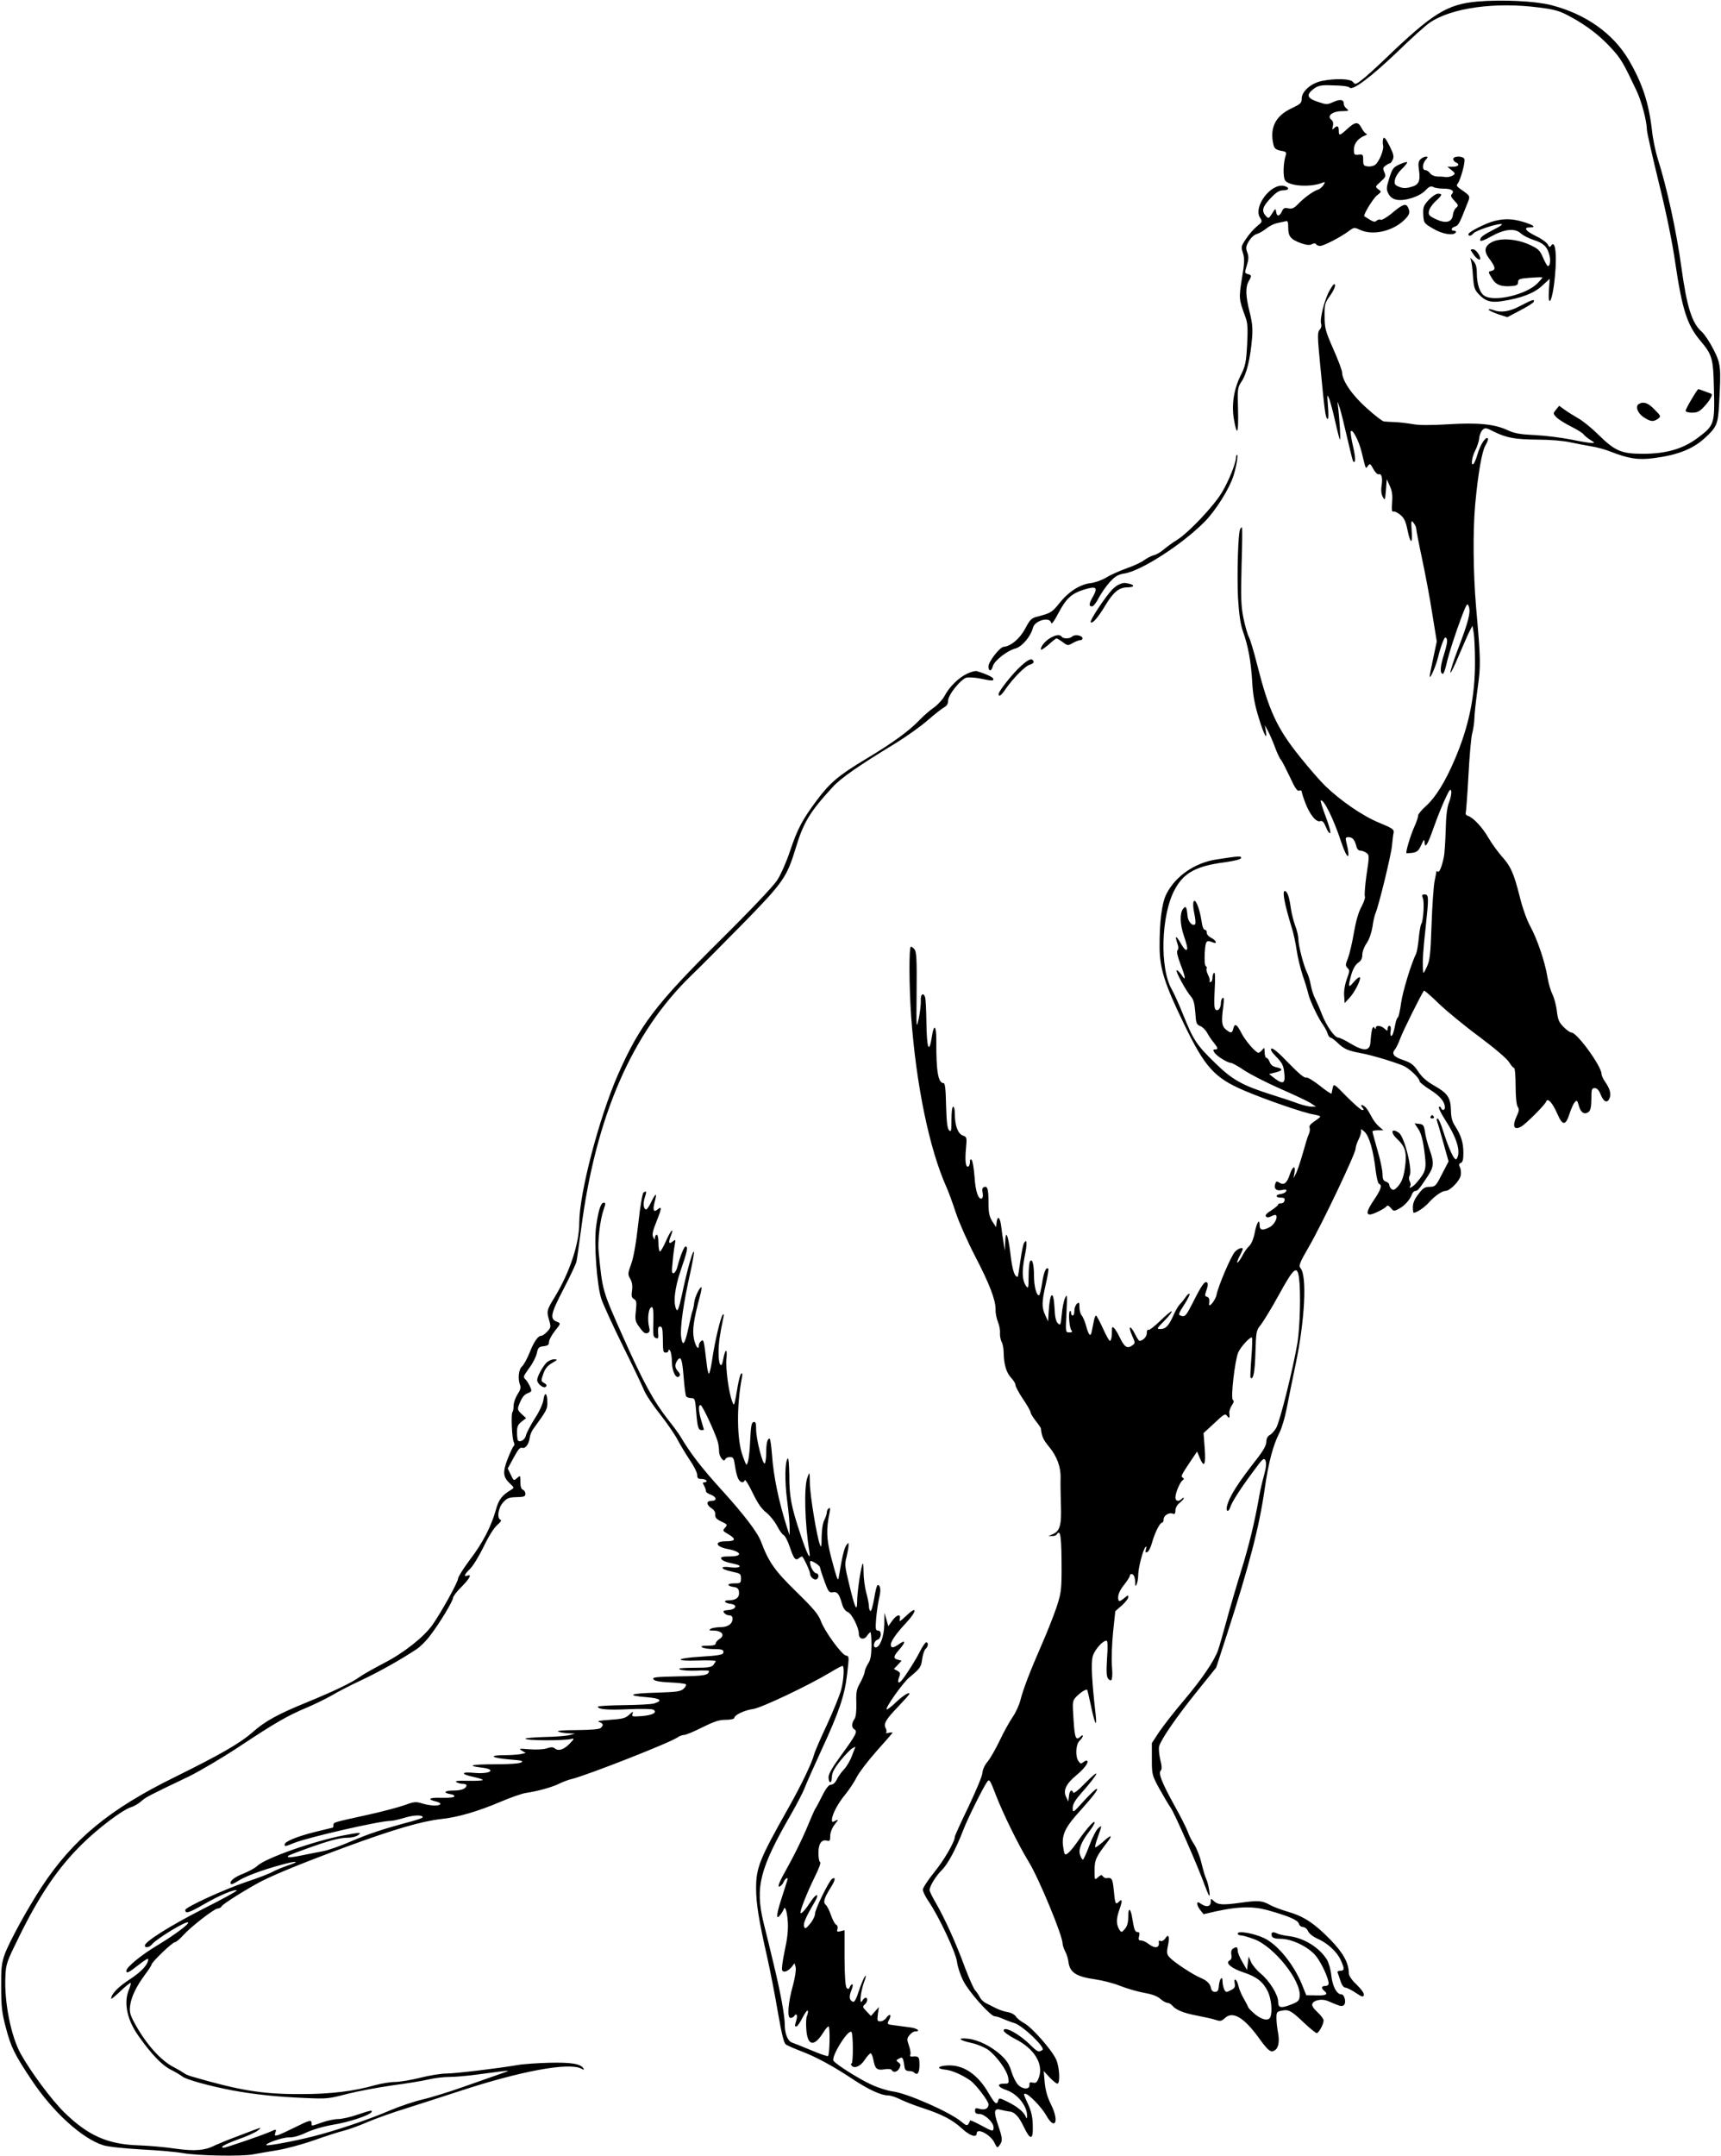<?xml version="1.0" standalone="no"?>
<!DOCTYPE svg PUBLIC "-//W3C//DTD SVG 20010904//EN"
 "http://www.w3.org/TR/2001/REC-SVG-20010904/DTD/svg10.dtd">
<svg version="1.0" xmlns="http://www.w3.org/2000/svg"
 width="1022pt" height="1280pt" viewBox="0 0 1022 1280"
 preserveAspectRatio="xMidYMid meet">
<g transform="translate(0,1280) scale(0.1,-0.1)"
fill="#000000" stroke="none">
<path d="M8775 12791 c-181 -16 -267 -69 -550 -341 -55 -53 -117 -109 -139
-125 -35 -27 -39 -28 -51 -12 -15 20 -105 23 -187 6 -64 -14 -118 -62 -118
-105 0 -26 -8 -32 -60 -57 -97 -45 -132 -118 -107 -219 5 -20 15 -27 43 -33
32 -5 35 -9 29 -28 -15 -43 -17 -131 -3 -149 26 -34 153 -41 221 -13 17 7 18
6 6 -14 -8 -12 -22 -24 -33 -27 -28 -9 -83 -49 -116 -84 -25 -26 -36 -31 -59
-27 -23 5 -30 2 -39 -19 -14 -30 -30 -31 -34 -1 -3 21 -5 20 -24 -11 -20 -31
-21 -31 -37 -14 -27 30 -20 55 28 105 34 36 52 47 75 47 36 0 40 17 6 26 -78
19 -186 -124 -143 -189 14 -22 13 -25 -18 -50 -18 -14 -48 -48 -65 -74 -30
-44 -31 -49 -19 -85 10 -32 10 -56 -6 -151 -19 -118 -18 -123 20 -227 14 -37
16 -66 11 -165 -6 -106 -10 -127 -37 -181 -42 -83 -56 -175 -42 -260 19 -110
28 -91 25 50 -4 130 -3 135 22 173 29 43 51 135 61 253 5 59 2 92 -14 157 -24
94 -26 148 -6 183 19 33 18 37 -5 43 -19 5 -19 8 -6 51 11 36 12 53 3 77 -10
26 -9 36 9 67 13 21 32 39 48 43 14 4 39 19 56 32 16 14 44 28 62 32 18 4 41
9 51 11 14 5 17 -2 17 -39 0 -51 15 -69 79 -92 30 -10 48 -12 61 -5 13 7 21 7
25 0 3 -5 14 -10 24 -10 22 0 122 52 169 87 32 24 34 24 67 9 75 -36 193 -10
263 57 34 33 38 47 22 78 -13 24 -32 16 -102 -43 -27 -21 -53 -36 -58 -33 -6
4 -17 2 -25 -5 -13 -11 -19 -9 -73 26 -9 6 51 105 75 124 27 21 28 22 8 36
-20 15 -19 16 14 46 30 27 32 32 22 55 -10 21 -9 28 6 39 10 7 21 14 26 14 4
0 12 10 18 23 8 18 4 34 -20 82 -23 45 -32 55 -37 42 -3 -10 -4 -27 -1 -39 7
-25 -22 -96 -46 -116 -9 -7 -28 -12 -44 -10 -25 3 -28 7 -28 38 0 32 -2 35
-27 32 -26 -3 -28 0 -28 31 0 35 25 66 65 82 13 5 16 9 7 12 -7 3 -19 18 -27
34 -20 38 -37 37 -84 -6 -46 -42 -51 -43 -51 -10 0 28 -9 32 -29 13 -10 -11
-11 -8 -6 13 4 17 1 30 -10 39 -27 22 8 50 64 50 40 1 44 2 29 14 -10 7 -18
20 -18 29 0 26 -20 30 -61 12 -38 -17 -41 -17 -95 1 -63 21 -69 42 -21 78 22
16 42 21 85 20 87 -2 116 -5 128 -15 20 -16 129 67 284 215 80 78 165 154 188
170 130 90 392 126 655 91 93 -12 120 -20 184 -55 96 -52 177 -114 246 -191
53 -58 68 -84 146 -249 30 -64 60 -178 61 -232 0 -14 32 -154 70 -310 46 -186
80 -352 99 -483 40 -271 70 -364 146 -455 74 -88 79 -106 83 -295 5 -202 2
-211 -97 -285 -87 -65 -186 -94 -326 -94 -126 0 -164 16 -262 112 -39 39 -93
83 -120 98 -26 15 -63 38 -81 51 l-33 24 -19 -23 c-18 -23 -18 -23 2 -45 12
-12 51 -37 87 -55 36 -18 70 -39 74 -46 5 -7 23 -22 40 -33 28 -17 29 -19 10
-19 -12 0 -69 9 -125 21 -57 11 -152 23 -213 26 -87 4 -121 10 -162 29 -79 37
-178 46 -355 35 -101 -6 -172 -6 -208 1 -30 5 -77 11 -105 12 -27 1 -58 3 -67
4 -9 1 -56 37 -103 80 -86 76 -145 163 -145 211 0 10 -23 73 -52 138 -47 107
-52 125 -52 194 -1 71 1 80 32 123 18 25 32 54 30 64 -3 12 -11 4 -30 -28 -31
-52 -62 -172 -53 -202 4 -11 1 -26 -9 -36 -13 -16 -13 -37 4 -212 26 -272 31
-310 43 -317 6 -4 7 22 3 73 -6 76 -5 78 9 42 7 -21 23 -81 35 -135 12 -54 24
-100 27 -103 5 -5 -2 120 -12 200 -4 33 -4 32 10 -9 8 -24 28 -105 45 -180 17
-74 33 -137 35 -140 16 -15 16 19 0 88 -10 43 -16 83 -14 89 8 23 49 -55 65
-123 26 -107 23 -100 37 -81 12 16 15 14 32 -18 11 -20 25 -34 32 -32 17 7 25
-22 17 -70 -4 -27 -1 -50 8 -65 12 -22 13 -20 18 41 l5 65 18 -40 c14 -30 17
-55 14 -98 -4 -43 -2 -57 7 -54 6 3 25 -6 41 -19 22 -18 32 -37 42 -85 18 -89
32 -95 26 -12 -4 63 -3 67 11 49 9 -11 16 -26 16 -34 0 -8 15 -87 34 -176 19
-89 47 -236 61 -328 l27 -166 -21 -99 c-12 -54 -21 -103 -21 -108 1 -22 38 63
50 115 7 30 20 71 28 90 11 28 16 31 23 18 6 -11 0 -42 -16 -93 -23 -71 -26
-115 -6 -115 4 0 13 25 20 55 15 67 53 183 93 290 28 72 32 77 40 55 13 -33
-2 -91 -64 -253 -27 -71 -47 -134 -45 -140 2 -6 25 41 51 104 27 62 55 128 64
144 l16 30 7 -40 c4 -22 8 -99 8 -171 1 -205 -36 -385 -119 -580 -58 -136
-114 -226 -172 -279 -27 -24 -48 -50 -47 -57 1 -7 -9 -38 -23 -68 -23 -52 -52
-149 -46 -155 2 -1 18 0 36 2 28 5 37 13 52 47 14 31 19 36 19 19 2 -46 18
-21 55 85 21 59 52 136 69 172 25 53 31 61 35 42 2 -13 -4 -42 -13 -65 -12
-29 -18 -80 -20 -165 -2 -68 -7 -138 -10 -155 -12 -60 -27 -97 -36 -92 -5 4
-9 4 -9 2 0 -2 -5 -29 -11 -58 -6 -30 -14 -146 -18 -259 -6 -178 -10 -211 -28
-250 -21 -44 -21 -44 -23 -15 -3 52 1 116 16 250 19 178 19 195 -6 195 -16 0
-18 -4 -10 -24 9 -26 2 -134 -10 -151 -4 -5 -11 -44 -15 -85 -4 -41 -11 -81
-15 -90 -29 -57 -81 -228 -90 -295 -6 -43 -14 -82 -19 -85 -5 -3 -12 -21 -15
-40 -11 -55 -17 -70 -25 -70 -4 0 -6 14 -3 30 3 18 0 30 -7 30 -6 0 -11 -7
-11 -17 0 -15 -1 -15 -18 0 -22 20 -52 22 -52 5 0 -9 -3 -9 -9 1 -10 15 -18
-16 -23 -89 -4 -51 -40 -52 -117 -6 -32 20 -66 36 -74 36 -22 0 -71 71 -97
138 -12 32 -30 73 -40 93 -11 21 -22 57 -26 80 -4 24 -14 58 -22 74 -20 39
-52 162 -52 200 0 17 -8 53 -19 80 -10 28 -22 75 -26 105 -9 67 -21 100 -36
100 -16 0 0 -81 41 -215 11 -33 24 -95 30 -137 6 -43 23 -110 36 -150 14 -40
29 -89 33 -108 8 -38 59 -146 90 -188 10 -15 22 -37 25 -49 4 -13 12 -23 17
-23 5 0 24 -14 42 -31 37 -36 61 -47 137 -61 62 -11 195 -51 253 -75 37 -16
97 -74 97 -93 0 -5 28 -28 63 -50 59 -37 87 -71 87 -105 0 -18 -17 -20 -23 -2
-2 6 -8 9 -12 5 -4 -4 11 -36 33 -70 74 -114 99 -196 72 -238 -11 -17 -43 49
-81 168 -12 39 -27 72 -32 72 -5 0 -7 -6 -4 -14 3 -7 20 -65 37 -127 l32 -114
-39 -75 c-36 -71 -40 -75 -73 -76 -29 0 -40 -7 -67 -43 -23 -29 -33 -54 -33
-77 0 -19 2 -34 5 -34 17 0 66 33 91 62 34 38 77 68 98 68 26 0 83 58 90 91 3
17 1 39 -5 50 -7 15 -6 21 6 25 11 5 15 21 15 59 0 61 -14 105 -48 158 -19 28
-25 52 -26 96 -2 75 -20 101 -98 145 -44 25 -73 50 -96 84 -27 41 -42 52 -87
68 -59 19 -73 38 -52 63 8 9 22 39 32 66 14 40 127 267 141 284 2 2 42 -32 88
-77 47 -45 155 -134 242 -198 92 -69 165 -131 176 -151 11 -18 24 -33 29 -33
5 0 9 -47 9 -105 0 -65 5 -113 12 -125 10 -15 9 -26 -5 -55 -28 -60 -18 -87
25 -64 28 15 143 130 150 150 8 24 38 -9 66 -74 31 -71 49 -71 72 0 9 29 23
60 31 69 13 15 15 13 25 -22 11 -41 35 -54 59 -34 10 9 15 33 15 76 0 57 2 64
20 64 14 0 25 -12 36 -40 18 -44 40 -52 53 -17 9 25 0 56 -29 97 -11 16 -20
36 -20 45 0 45 -145 245 -178 245 -8 0 -29 15 -47 33 -27 27 -34 43 -40 95 -4
34 -16 78 -26 99 -11 21 -24 67 -30 103 -14 87 -59 222 -102 301 -20 36 -47
112 -62 174 -36 142 -53 181 -108 242 -24 28 -59 76 -77 107 -35 62 -91 122
-122 132 -11 3 -17 12 -14 19 2 7 10 107 16 222 6 114 16 226 22 248 6 22 12
60 13 85 0 25 9 106 19 180 20 143 19 167 -9 490 -17 203 -19 448 -5 605 17
184 40 317 62 353 11 18 17 36 13 40 -12 12 -45 -38 -61 -94 -8 -29 -20 -56
-25 -59 -16 -11 -9 40 11 80 12 22 22 55 24 73 1 18 10 40 19 49 15 15 20 15
69 -10 75 -37 126 -46 263 -47 67 0 151 -7 190 -16 39 -8 95 -19 126 -24 31
-5 79 -18 107 -29 112 -44 169 -53 261 -41 141 18 231 53 302 117 73 66 81 85
87 197 13 228 11 245 -33 332 -22 43 -53 89 -68 103 -59 50 -90 148 -122 381
-30 219 -87 479 -140 645 -14 44 -30 121 -35 170 -19 165 -57 280 -138 419
-94 159 -258 274 -462 326 -97 24 -288 33 -435 21z"/>
<path d="M8435 11854 c-12 -12 -14 -27 -9 -60 10 -70 0 -92 -47 -104 -31 -9
-49 -8 -71 1 -26 11 -29 16 -24 43 3 17 22 46 42 64 19 19 33 36 30 39 -3 3
-23 -3 -45 -13 -37 -17 -43 -25 -61 -82 -18 -58 -18 -66 -5 -92 11 -20 25 -31
49 -36 49 -9 136 19 170 55 23 24 33 28 47 21 10 -6 38 -10 63 -10 47 0 66
-14 47 -33 -8 -8 -4 -18 16 -39 24 -25 25 -29 11 -41 -9 -6 -18 -25 -20 -42
-5 -45 -42 -54 -102 -26 -41 20 -45 26 -40 49 3 15 21 41 40 58 39 36 42 44
13 44 -11 0 -36 -17 -55 -37 -31 -34 -34 -43 -32 -88 3 -49 4 -51 58 -82 54
-33 122 -44 135 -23 3 6 -1 10 -9 10 -23 0 -20 18 5 25 20 7 26 18 68 125 24
61 28 52 -41 101 -18 13 -20 19 -11 30 16 20 46 128 39 145 -7 19 -66 19 -66
0 0 -8 7 -16 15 -20 27 -10 16 -26 -17 -26 l-33 0 25 -20 c21 -17 23 -21 10
-30 -15 -10 -37 -14 -55 -10 -5 1 -23 2 -40 2 -17 1 -36 9 -43 20 -7 10 -20
18 -28 18 -19 0 -18 39 3 62 14 16 14 18 0 18 -8 0 -23 -7 -32 -16z"/>
<path d="M8878 11489 c-49 -11 -158 -66 -158 -79 0 -15 16 -12 30 5 14 16 129
55 164 55 13 0 0 -11 -38 -30 -70 -36 -86 -48 -86 -66 0 -9 22 -2 66 23 80 44
140 50 176 17 13 -12 46 -29 74 -38 59 -19 81 -39 94 -87 10 -33 5 -69 -8 -69
-4 0 -17 23 -29 51 -19 44 -29 53 -80 76 -75 35 -173 42 -223 16 -44 -23 -50
-53 -18 -96 37 -49 42 -68 18 -74 -24 -7 -25 -4 1 -47 22 -38 56 -50 120 -44
26 2 34 8 34 23 0 18 9 21 70 26 39 3 72 4 74 2 2 -1 -12 -18 -30 -36 -67 -67
-256 -111 -314 -73 -28 18 -45 70 -45 137 0 33 -6 54 -21 70 -18 21 -20 21
-14 4 4 -11 10 -54 12 -95 5 -63 9 -80 32 -104 40 -44 73 -54 139 -44 113 17
191 46 239 91 l46 42 -5 -68 c-6 -97 14 -80 29 24 22 159 13 287 -17 239 -6
-9 -11 -7 -19 9 -7 12 -37 34 -69 49 -63 31 -78 52 -36 52 40 0 20 15 -45 34
-59 17 -105 19 -163 5z"/>
<path d="M8750 11290 c18 -26 40 -40 40 -25 0 20 -27 55 -42 55 -19 0 -18 -1
2 -30z"/>
<path d="M9030 10985 c-67 -36 -117 -43 -164 -25 -14 5 -26 6 -26 2 0 -4 25
-16 55 -27 l56 -18 76 40 c42 22 79 45 81 51 6 18 -7 14 -78 -23z"/>
<path d="M10046 10431 c-20 -32 -36 -64 -36 -70 0 -6 17 -11 38 -11 30 0 45 7
69 33 17 17 36 42 42 55 10 19 9 23 -6 28 -10 3 -28 10 -41 15 -13 5 -25 9
-27 9 -2 0 -20 -26 -39 -59z"/>
<path d="M9731 10401 c-22 -14 -5 -57 33 -80 39 -25 55 -26 82 -7 18 14 18 16
-21 55 -38 40 -66 49 -94 32z"/>
<path d="M7340 10085 c0 -33 -42 -138 -83 -207 -47 -80 -198 -240 -267 -283
-25 -15 -60 -41 -78 -56 -18 -16 -45 -32 -60 -35 -15 -4 -40 -17 -57 -29 -16
-13 -64 -35 -105 -49 -41 -15 -96 -39 -121 -55 -25 -15 -67 -30 -93 -33 -62
-7 -130 -50 -184 -118 -45 -56 -53 -60 -129 -80 -38 -9 -46 -17 -75 -72 -32
-60 -86 -105 -128 -108 -23 -2 -90 -88 -90 -116 0 -32 18 -31 26 1 8 32 84 92
134 105 40 11 91 72 104 123 10 43 100 68 108 30 2 -12 17 7 41 53 48 91 78
119 152 143 74 23 86 15 57 -38 -26 -45 -28 -61 -7 -61 8 0 26 23 40 51 15 28
44 70 66 94 31 34 49 44 84 50 100 14 347 174 480 309 64 65 143 191 168 266
18 54 31 130 23 130 -3 0 -6 -7 -6 -15z"/>
<path d="M7365 9660 c-13 -20 -20 -278 -13 -413 6 -97 15 -156 29 -195 31 -87
48 -179 55 -298 4 -79 15 -137 37 -209 31 -104 55 -149 44 -85 l-6 35 19 -35
c10 -19 29 -62 41 -95 12 -33 28 -67 35 -75 8 -9 31 -55 54 -103 30 -65 43
-85 55 -81 8 4 15 1 15 -5 0 -5 9 -35 21 -66 26 -70 65 -118 89 -110 13 4 21
-4 34 -35 9 -23 20 -39 25 -36 5 3 -7 47 -26 97 -19 50 -32 93 -30 96 15 15
77 -109 121 -244 38 -114 59 -113 30 1 -5 21 -3 26 14 26 23 0 37 -15 46 -52
4 -18 13 -28 24 -28 10 0 26 -6 36 -13 18 -13 18 -18 1 -130 -9 -64 -13 -122
-10 -128 4 -6 -5 -33 -19 -60 -18 -31 -34 -87 -46 -156 -10 -60 -26 -127 -35
-151 -16 -39 -16 -45 -3 -59 14 -13 13 -20 -4 -65 -11 -31 -18 -69 -16 -97 l3
-46 27 29 c32 33 73 114 63 124 -3 4 -20 -9 -36 -28 -33 -40 -35 -30 -14 45
10 34 25 59 40 69 18 12 25 26 25 48 0 18 11 48 26 69 15 22 28 60 34 95 4 33
13 70 19 84 19 45 91 339 97 398 3 31 7 67 10 79 3 19 -7 26 -87 59 -97 40
-225 128 -318 217 -30 29 -99 108 -154 177 -135 168 -183 274 -252 546 -18 72
-40 145 -48 161 -9 16 -23 67 -33 114 -14 71 -16 118 -11 312 4 125 5 227 2
227 -2 0 -7 -5 -10 -10z"/>
<path d="M6645 9330 c-11 -4 -30 -19 -42 -32 -42 -45 -132 -181 -126 -191 8
-14 42 24 87 99 48 79 80 106 130 107 41 1 47 12 14 21 -29 7 -38 7 -63 -4z"/>
<path d="M6233 9010 c-31 -19 -59 -57 -50 -67 3 -2 23 12 45 31 22 20 42 36
46 36 4 0 20 -10 37 -22 29 -22 31 -22 60 -5 17 9 37 17 46 17 8 0 13 6 11 13
-6 16 -47 22 -61 8 -14 -14 -54 -14 -62 -1 -10 15 -37 12 -72 -10z"/>
<path d="M6065 8848 c-48 -42 -135 -151 -135 -169 0 -19 16 -8 40 28 44 64
119 141 146 147 14 4 24 12 22 18 -8 23 -26 18 -73 -24z"/>
<path d="M5744 8801 c-50 -23 -107 -79 -134 -131 -11 -21 -39 -52 -62 -69 -24
-16 -63 -50 -88 -76 -62 -65 -161 -137 -320 -232 -161 -97 -212 -140 -291
-246 -84 -113 -113 -167 -157 -298 -21 -64 -56 -143 -77 -175 -23 -35 -160
-180 -341 -359 -382 -379 -475 -502 -604 -794 -112 -255 -230 -705 -230 -879
0 -126 -57 -297 -148 -446 -46 -75 -47 -81 -30 -137 10 -36 9 -41 -12 -64 -13
-14 -29 -25 -35 -25 -20 0 -44 -34 -70 -100 -14 -35 -34 -72 -45 -82 -21 -19
-26 -74 -11 -113 5 -13 0 -30 -16 -53 -12 -19 -23 -49 -23 -67 0 -17 -3 -35
-7 -38 -9 -10 -3 -158 8 -178 5 -11 5 -20 0 -23 -5 -4 -21 -38 -36 -76 -31
-80 -28 -109 13 -147 26 -24 26 -26 8 -37 -54 -32 -74 -58 -90 -115 -28 -102
-80 -202 -155 -300 -39 -52 -71 -103 -71 -113 0 -20 -102 -204 -153 -276 -53
-73 -169 -165 -290 -227 -61 -32 -125 -68 -142 -81 -45 -33 -154 -85 -310
-149 -174 -71 -249 -112 -322 -176 -77 -68 -192 -134 -463 -268 -391 -192
-606 -370 -792 -652 -83 -126 -194 -329 -220 -401 -19 -54 -22 -82 -21 -198 0
-112 5 -152 27 -235 31 -118 51 -160 154 -314 127 -191 301 -348 426 -387 30
-9 125 -19 231 -25 99 -5 207 -15 240 -21 82 -16 352 -21 417 -8 29 5 94 17
145 25 50 8 147 34 215 58 68 24 148 50 177 57 29 7 93 30 141 51 49 21 155
59 237 84 81 26 222 71 313 101 362 119 649 172 722 133 16 -8 19 -8 13 1 -17
28 -70 37 -204 34 -74 -2 -159 -8 -190 -14 -112 -19 -367 -50 -421 -50 -30 0
-100 -11 -155 -25 -55 -14 -123 -25 -150 -25 -28 0 -80 -9 -118 -19 -125 -36
-264 -53 -437 -53 -231 -1 -365 21 -650 104 -19 5 -42 15 -50 22 -8 6 -32 20
-53 31 -83 41 -173 143 -242 272 -23 44 -27 60 -22 98 8 53 35 110 88 182 22
29 39 56 39 60 0 14 124 133 139 133 7 0 29 19 49 41 46 51 185 159 206 159 8
0 19 6 23 14 9 15 157 107 238 149 93 46 241 107 501 203 283 104 448 152 564
165 97 10 218 45 354 103 59 25 127 49 150 52 69 10 158 35 197 55 20 10 54
23 76 28 95 24 582 215 627 247 11 8 29 14 38 14 10 0 59 20 108 45 71 35 100
45 140 45 27 0 50 5 50 10 0 18 60 47 112 54 50 7 330 140 463 220 33 20 63
36 68 36 12 0 8 -82 -8 -142 -8 -31 -46 -124 -84 -207 -39 -82 -73 -162 -77
-178 -11 -46 -79 -187 -152 -316 -172 -305 -192 -354 -192 -478 0 -88 16 -190
66 -409 19 -85 48 -234 64 -330 22 -126 35 -178 46 -187 10 -7 49 -24 88 -39
91 -34 197 -92 311 -168 94 -62 167 -96 210 -96 14 0 47 -11 73 -24 26 -13 85
-36 132 -51 116 -38 176 -70 232 -121 47 -44 88 -57 88 -29 0 35 82 -7 105
-55 16 -33 18 -34 31 -15 19 26 18 40 -10 122 -27 80 -23 100 20 87 16 -4 36
-8 44 -9 33 -1 59 -27 89 -90 40 -84 57 -82 54 8 -1 47 -8 82 -27 123 -29 63
-29 64 -18 64 20 0 96 -78 124 -127 53 -95 80 -39 30 62 -21 41 -33 82 -38
130 l-6 70 35 -38 c19 -20 40 -37 46 -37 18 0 13 101 -8 145 -26 57 -145 191
-189 214 -20 11 -42 28 -49 39 -7 12 -28 23 -50 27 -21 3 -54 15 -73 25 -19
10 -45 23 -57 29 -12 6 -27 20 -34 33 -6 13 -19 32 -29 43 -9 11 -36 72 -60
135 -51 140 -119 289 -171 380 -22 37 -39 72 -39 79 0 23 39 86 73 119 35 34
85 128 127 237 24 64 120 258 143 288 12 17 17 9 51 -80 44 -114 135 -298 196
-398 59 -96 200 -436 200 -483 0 -9 7 -30 15 -46 9 -16 18 -45 20 -64 8 -62
46 -87 160 -103 42 -6 109 -23 148 -39 40 -16 104 -34 142 -41 47 -8 78 -20
96 -36 14 -12 32 -23 41 -23 8 0 21 -7 29 -16 21 -26 67 -45 147 -60 42 -8 92
-19 110 -25 29 -10 36 -8 57 11 45 42 111 4 198 -115 46 -65 67 -85 82 -83 33
5 46 47 35 108 -6 29 -10 70 -10 90 0 34 3 38 30 43 43 9 57 1 132 -70 36 -34
71 -63 77 -63 12 0 41 52 41 75 0 9 -16 31 -36 49 -24 22 -35 39 -31 50 9 22
55 31 89 18 15 -7 41 -17 58 -24 22 -9 33 -9 41 -1 15 15 3 63 -15 63 -28 0
-53 48 -60 111 -3 34 -15 76 -26 95 -46 73 -136 129 -227 140 -26 3 -58 10
-70 16 -26 13 -38 6 -30 -17 5 -10 20 -15 52 -15 65 0 162 -46 207 -99 33 -39
78 -135 78 -167 0 -8 -9 -14 -20 -14 -24 0 -26 -13 -5 -30 24 -20 9 -28 -51
-26 l-57 1 -26 65 c-49 119 -143 235 -224 274 -59 28 -157 46 -157 27 0 -6 9
-11 20 -11 10 0 45 -10 77 -22 119 -44 280 -246 271 -339 -3 -27 -9 -33 -53
-50 -60 -23 -75 -19 -75 18 0 41 -52 124 -103 166 -24 20 -50 51 -58 69 l-14
33 -5 -40 -5 -40 -27 47 c-16 26 -28 56 -28 67 0 23 -7 26 -29 12 -8 -6 -12
-19 -9 -35 4 -18 0 -29 -11 -35 -26 -15 12 -47 85 -71 78 -26 115 -56 143
-113 20 -42 28 -118 15 -151 -10 -26 -49 -18 -91 16 -21 18 -40 37 -40 41 -1
4 -13 27 -26 50 -14 23 -28 57 -32 74 -8 41 -30 58 -23 19 4 -22 0 -30 -23
-41 -26 -14 -29 -14 -39 4 -5 11 -10 32 -10 47 0 39 -18 18 -22 -26 -2 -27 -7
-35 -23 -35 -12 0 -21 8 -23 20 -6 29 -23 46 -62 63 -45 18 -160 94 -185 122
-16 18 -18 27 -9 71 11 53 3 73 -17 40 -7 -10 -19 -17 -26 -14 -8 3 -13 2 -12
-3 7 -39 -21 -45 -61 -14 -14 11 -33 20 -44 20 -14 0 -17 5 -12 25 5 18 2 25
-8 25 -16 0 -21 13 -31 75 -10 67 -25 77 -25 19 0 -37 -6 -59 -20 -75 -17 -21
-21 -22 -30 -9 -22 32 -23 66 -3 122 20 57 18 69 -5 46 -17 -17 -21 -9 -28 70
-7 69 -11 77 -43 72 -8 -1 -17 4 -22 11 -6 10 -12 9 -28 -5 -21 -19 -21 -19
-21 41 0 62 8 79 78 170 32 43 19 42 -30 -3 -22 -19 -42 -33 -44 -31 -3 3 4
31 16 63 25 71 25 71 0 49 -11 -10 -34 -55 -51 -101 -17 -46 -35 -84 -38 -84
-4 0 -12 12 -17 28 -12 31 8 80 57 143 16 20 29 43 29 50 0 16 -47 -36 -99
-111 -43 -61 -68 -86 -78 -77 -3 4 -8 28 -11 55 -6 63 17 109 104 204 78 87
109 128 96 128 -6 0 -40 -33 -76 -72 -64 -71 -66 -72 -66 -42 0 22 13 45 48
85 110 125 126 164 25 62 -38 -40 -68 -63 -70 -55 -8 23 -22 12 -25 -20 l-4
-33 -13 27 c-19 38 -1 78 61 129 49 41 74 76 64 86 -3 3 -13 0 -22 -8 -14 -11
-18 -11 -29 5 -21 27 -17 101 6 122 10 9 19 22 19 28 0 6 -5 5 -12 -2 -29 -29
-36 -12 -43 99 -7 107 -7 111 16 136 26 26 58 47 65 41 2 -3 12 -46 23 -97 21
-102 36 -134 28 -56 -23 201 -29 312 -18 352 11 39 59 93 82 93 7 0 8 -38 3
-105 -5 -78 -3 -109 6 -120 23 -27 29 -5 23 75 -3 45 0 134 7 202 l13 123 39
34 c21 19 38 41 38 49 0 13 -2 13 -17 0 -36 -30 -43 -30 -43 0 0 18 13 46 35
73 19 24 35 49 35 56 0 7 7 10 15 7 9 -4 15 -20 16 -43 0 -29 2 -32 9 -16 5
11 9 36 9 55 1 45 29 152 43 165 7 7 8 3 3 -12 -5 -18 -3 -22 8 -17 8 3 20 26
27 52 16 59 47 122 60 122 6 0 10 9 10 20 0 23 32 43 54 34 12 -5 16 0 16 19
0 15 10 33 25 45 14 11 25 24 25 28 0 4 -5 3 -12 -4 -19 -19 -38 -14 -38 8 0
27 27 92 43 102 9 6 9 10 0 16 -13 8 -9 14 69 130 l17 25 15 -37 c27 -64 37
-44 30 55 l-7 91 64 59 c58 55 65 59 76 43 13 -18 17 -13 13 19 -1 10 6 30 15
44 12 17 14 28 6 32 -14 9 12 235 32 282 15 34 73 97 82 88 2 -3 1 -57 -4
-120 -5 -63 -7 -116 -5 -118 16 -17 26 35 29 148 4 127 5 133 32 166 15 19 64
99 108 179 88 161 108 177 119 100 11 -84 6 -287 -9 -384 -25 -150 -105 -472
-127 -508 -11 -18 -28 -37 -39 -42 -12 -7 -19 -21 -19 -39 0 -19 -16 -49 -47
-90 -127 -162 -172 -234 -187 -293 -8 -33 10 -38 20 -5 9 30 64 115 138 214
55 75 62 81 71 62 6 -15 4 -41 -9 -88 -10 -36 -23 -91 -28 -121 -25 -146 -62
-300 -108 -446 -27 -87 -66 -220 -86 -294 -20 -74 -43 -154 -51 -177 -22 -63
-97 -173 -207 -303 -54 -63 -117 -145 -142 -181 l-44 -67 0 -94 c0 -92 1 -96
43 -174 24 -43 55 -96 69 -116 24 -35 162 -348 203 -463 10 -27 21 -54 25 -58
10 -12 -5 75 -17 98 -6 11 -18 53 -28 93 -9 40 -29 89 -42 110 -14 20 -32 54
-39 76 -8 22 -43 92 -79 156 -76 138 -98 193 -82 209 7 7 7 26 -3 65 -7 29
-10 65 -7 78 11 41 103 175 224 325 l115 143 64 197 c133 411 191 635 224 863
23 160 49 258 88 335 14 27 33 93 43 145 10 52 34 170 53 261 55 264 68 525
29 570 -12 15 -7 30 51 130 78 135 276 551 276 580 0 11 8 36 19 57 10 20 16
44 13 52 -3 9 6 6 21 -9 28 -26 53 -112 67 -236 5 -38 13 -71 19 -73 20 -7 12
-34 -29 -94 -43 -64 -49 -88 -25 -88 20 0 91 36 100 50 4 6 13 2 24 -11 16
-20 19 -21 48 -5 34 17 68 56 78 87 4 10 13 19 20 19 14 0 23 11 75 90 35 54
37 78 9 156 -11 32 -24 79 -27 104 -6 40 -10 45 -35 48 l-27 3 22 -33 c16 -24
27 -62 36 -130 14 -107 11 -122 -44 -187 -23 -28 -54 -44 -39 -21 3 5 2 18 -4
28 -5 10 -6 24 0 33 18 34 -31 231 -64 254 -44 31 -53 3 -11 -36 46 -43 57
-76 50 -146 -8 -75 -20 -110 -48 -140 -16 -17 -24 -20 -35 -12 -7 6 -13 17
-13 25 0 7 -9 16 -20 19 -15 5 -20 15 -20 44 0 21 -13 85 -30 142 -16 57 -30
107 -30 112 0 4 15 7 33 7 l32 0 -27 23 c-14 12 -34 38 -43 57 -10 19 -24 43
-33 53 -18 21 -40 23 -22 2 10 -12 10 -15 -1 -15 -7 0 -48 36 -91 79 -76 78
-78 79 -84 53 -3 -15 -6 -30 -7 -34 -1 -4 -33 17 -70 47 -40 31 -74 52 -83 48
-9 -3 -46 28 -103 87 -56 59 -93 90 -101 85 -8 -5 1 -20 29 -49 34 -35 43 -51
47 -93 8 -64 -5 -73 -54 -37 l-36 28 37 9 c45 11 48 22 7 31 -20 4 -34 14 -40
31 -5 14 -14 25 -20 25 -5 0 -10 15 -10 33 -1 29 -2 30 -14 15 -7 -10 -18 -18
-23 -18 -16 0 -80 74 -102 119 -26 51 -39 58 -47 26 -7 -30 -14 -31 -44 -7
-25 20 -28 47 -16 136 5 41 5 56 -3 52 -6 -4 -11 -17 -11 -29 0 -31 -15 -51
-30 -42 -10 6 -11 35 -7 117 4 70 3 107 -3 103 -6 -3 -10 -17 -10 -31 0 -13
-5 -24 -12 -24 -6 0 -9 3 -5 6 3 4 -1 20 -9 36 -8 16 -12 33 -9 38 3 5 1 11
-5 15 -6 4 -8 34 -6 78 5 74 9 78 49 62 28 -12 19 13 -10 27 -16 8 -27 21 -27
31 1 9 -4 17 -11 17 -8 0 -16 20 -20 53 -4 28 -14 69 -23 91 -22 55 -35 24
-20 -47 7 -31 9 -60 5 -64 -15 -14 -42 15 -45 48 -5 56 -10 65 -27 43 -20 -27
-18 -91 5 -159 11 -32 20 -64 20 -72 0 -24 -16 -13 -39 28 -27 47 -36 47 -20
0 8 -22 8 -36 1 -43 -6 -6 0 -35 19 -85 31 -79 32 -103 4 -59 -10 14 -22 26
-27 26 -12 0 56 -125 85 -157 14 -16 21 -41 25 -93 4 -64 7 -73 29 -81 13 -5
32 -23 41 -40 9 -17 27 -44 40 -59 26 -33 27 -40 7 -40 -12 0 -13 -3 -3 -19
13 -21 78 -61 98 -61 7 0 43 -20 80 -45 38 -25 134 -74 214 -109 80 -35 160
-73 178 -84 l33 -22 -27 0 c-15 0 -51 9 -80 19 -29 11 -98 34 -153 51 -180 57
-237 89 -342 192 -109 106 -127 135 -187 284 -24 60 -54 126 -66 147 -75 126
-66 447 17 598 53 98 127 138 296 160 63 9 97 18 97 26 0 12 -8 12 -145 -9
-129 -19 -245 -99 -299 -206 -27 -54 -41 -166 -40 -317 1 -125 30 -217 143
-450 126 -262 183 -324 361 -400 135 -57 353 -132 410 -141 22 -4 40 -9 40
-13 0 -3 -16 -16 -35 -28 -23 -16 -33 -28 -28 -39 3 -8 1 -25 -5 -37 -6 -12
-22 -64 -36 -115 -15 -52 -33 -106 -41 -120 l-14 -27 6 33 c8 46 -11 40 -27
-8 -17 -53 -35 -68 -61 -52 -16 10 -21 10 -25 -3 -12 -30 4 -47 37 -40 24 5
30 4 27 -6 -3 -8 -17 -15 -31 -17 -34 -4 -35 -22 -1 -22 19 0 25 -4 22 -17 -2
-10 -11 -17 -21 -17 -9 1 -17 -2 -17 -7 0 -5 -19 -20 -41 -35 -28 -17 -38 -29
-31 -36 7 -7 17 -6 32 2 12 6 24 9 27 6 13 -13 -10 -57 -37 -71 -43 -22 -60
-19 -60 11 0 43 -17 18 -29 -44 -7 -36 -20 -67 -32 -78 -12 -11 -30 -36 -40
-56 -10 -20 -24 -40 -30 -43 -6 -4 -1 11 10 34 12 22 21 43 21 46 0 13 -29 3
-47 -17 -23 -25 -99 -203 -109 -255 -6 -32 -48 -83 -44 -53 4 27 0 38 -14 42
-12 3 -12 9 -1 41 9 25 9 39 2 44 -14 8 -31 -16 -83 -119 -37 -73 -46 -85 -64
-81 -26 7 -26 8 15 72 19 30 32 57 29 60 -4 3 -14 -5 -23 -19 -9 -13 -24 -33
-35 -43 -10 -11 -27 -40 -38 -66 -27 -61 -46 -81 -77 -81 -24 0 -23 2 24 50
27 27 46 52 43 55 -3 3 -33 -22 -67 -55 -34 -33 -66 -58 -71 -55 -6 4 -10 -5
-10 -19 0 -22 -23 -46 -44 -46 -3 0 -15 18 -26 40 -28 56 -43 50 -18 -7 20
-45 20 -47 2 -60 -30 -22 -47 -11 -76 50 -26 53 -46 74 -45 45 1 -38 -4 -68
-12 -68 -5 0 -24 34 -42 75 -19 41 -37 75 -41 75 -3 0 -9 -14 -12 -30 -3 -16
-9 -44 -12 -60 -7 -40 -18 -31 -34 27 -7 27 -19 55 -27 64 -7 8 -13 30 -13 49
0 28 -2 31 -15 20 -8 -7 -15 -25 -15 -41 0 -16 -4 -29 -10 -29 -5 0 -10 8 -10
17 0 9 -3 13 -7 9 -10 -10 -3 -99 9 -113 8 -10 5 -13 -12 -13 -23 0 -23 0 -17
118 5 104 4 114 -8 87 -8 -16 -17 -61 -20 -99 -6 -63 -8 -67 -23 -52 -12 11
-18 39 -20 91 -6 113 -28 96 -35 -25 l-3 -55 -17 37 c-22 48 -21 78 3 184 11
48 18 89 15 92 -13 13 -27 -20 -37 -87 -6 -39 -14 -71 -18 -71 -16 0 -30 55
-30 118 0 68 -11 105 -24 83 -4 -6 -8 -46 -8 -88 0 -69 -2 -75 -14 -59 -24 34
-27 85 -10 173 17 81 15 114 -3 84 -5 -8 -15 -56 -22 -107 -7 -52 -14 -94 -16
-94 -19 0 -32 42 -43 138 -14 116 -29 147 -31 65 l-2 -48 -8 50 c-5 28 -11 71
-14 98 -7 52 -22 63 -27 20 l-3 -28 -23 35 c-17 28 -22 50 -22 107 0 83 -6
104 -26 96 -11 -4 -13 -14 -9 -33 3 -16 2 -31 -4 -34 -20 -13 -39 41 -44 128
-4 49 -11 94 -17 100 -7 7 -10 3 -10 -11 0 -12 -4 -24 -9 -28 -16 -10 -22 32
-15 105 6 68 6 70 -19 79 -29 11 -47 59 -47 129 0 23 -4 42 -10 42 -6 0 -10
-32 -10 -77 0 -67 -2 -75 -14 -63 -11 11 -15 49 -18 147 -2 96 -6 133 -15 133
-32 0 -44 70 -43 248 1 89 -13 110 -25 36 -18 -119 -32 -82 -34 86 -1 63 -4
125 -7 138 -10 34 -29 20 -26 -19 1 -19 -4 -65 -12 -104 -15 -68 -15 -65 -13
161 2 183 -1 234 -12 247 -7 10 -17 17 -22 17 -12 0 -11 -240 2 -418 29 -403
108 -784 209 -1009 12 -26 37 -95 56 -153 19 -57 70 -172 113 -255 87 -167
123 -261 123 -319 -1 -22 6 -55 14 -74 8 -20 14 -49 12 -66 -1 -17 4 -41 10
-53 7 -12 12 -41 12 -65 1 -66 16 -118 44 -147 14 -15 26 -34 26 -43 0 -9 20
-47 45 -84 25 -36 45 -72 45 -79 0 -7 14 -29 30 -50 17 -21 30 -41 31 -44 5
-49 14 -68 47 -108 49 -59 72 -123 70 -188 -1 -27 0 -100 2 -162 4 -120 -6
-154 -53 -173 l-22 -9 22 0 c12 -1 25 4 28 9 23 37 29 -12 29 -225 -1 -108 -4
-129 -33 -215 -18 -52 -57 -150 -87 -218 -67 -153 -109 -262 -125 -327 -7 -27
-27 -72 -46 -99 -18 -26 -53 -89 -77 -140 -24 -50 -56 -106 -72 -125 -17 -20
-29 -47 -30 -65 0 -17 -38 -107 -82 -200 -45 -93 -82 -174 -82 -180 0 -29 -64
-140 -124 -213 -36 -45 -66 -91 -66 -101 0 -11 15 -42 33 -68 63 -92 163 -306
170 -361 3 -28 20 -79 37 -112 32 -65 162 -211 187 -211 8 0 29 -6 46 -14 18
-8 49 -20 70 -26 51 -16 188 -147 167 -160 -23 -15 -28 -13 -78 36 -65 63
-152 108 -152 79 0 -8 31 -30 69 -50 113 -57 169 -148 140 -229 -11 -29 -17
-34 -35 -30 -17 4 -22 2 -21 -13 3 -28 -38 -29 -67 0 -13 13 -31 49 -40 79
-12 41 -27 65 -60 96 -58 53 -135 92 -199 99 -68 7 -51 -10 25 -26 31 -7 74
-25 96 -40 51 -38 112 -122 119 -166 5 -34 5 -35 -27 -35 -43 0 -35 -21 16
-38 66 -22 125 -96 123 -154 0 -14 -3 -18 -6 -8 -11 30 -49 62 -105 90 -54 27
-56 27 -61 8 -8 -27 -20 -17 -56 45 -65 113 -151 171 -247 165 -58 -4 -65 -19
-10 -25 39 -4 99 -30 149 -65 32 -23 107 -121 107 -141 0 -24 -21 -35 -51 -27
-25 7 -29 6 -29 -11 0 -14 7 -19 26 -19 31 0 84 -50 84 -79 0 -27 -4 -27 -77
13 -35 19 -63 31 -63 27 0 -3 -4 -12 -9 -20 -8 -12 -15 -9 -42 13 -67 57 -324
170 -408 180 -30 4 -88 22 -128 41 -72 33 -202 115 -223 140 -18 22 87 191
106 172 11 -10 11 -187 1 -187 -4 0 -5 -4 -2 -10 15 -24 53 -9 79 30 14 22 31
40 36 40 5 0 12 -17 16 -37 10 -55 21 -65 65 -58 22 4 40 2 44 -4 10 -18 34
-12 46 11 9 18 8 24 -6 34 -15 12 -15 13 4 23 21 12 24 8 33 -54 2 -13 11 -20
25 -20 12 0 25 -3 29 -7 21 -22 34 -6 34 42 0 50 -4 54 -42 51 -12 -2 -16 3
-12 12 3 8 -1 32 -9 54 -12 36 -12 42 4 61 9 12 24 22 33 22 36 0 13 19 -29
24 -25 3 -65 9 -90 12 -49 6 -50 6 -34 36 15 28 2 36 -17 10 -8 -12 -24 -22
-36 -22 -19 0 -20 4 -15 43 l6 42 -24 -27 -23 -26 -26 27 c-24 25 -25 29 -11
41 17 14 20 40 5 40 -5 0 -14 -8 -19 -17 -19 -34 -12 48 9 107 13 35 15 48 6
37 -7 -10 -24 -49 -36 -87 -15 -47 -26 -67 -35 -64 -22 9 -25 31 -9 69 8 19
10 35 5 35 -5 0 -12 -8 -15 -17 -5 -12 -9 -14 -18 -5 -8 8 -12 65 -13 177 l0
166 -24 -6 c-20 -5 -23 -3 -18 14 3 11 -1 22 -8 25 -7 2 -20 27 -30 55 -9 27
-23 55 -31 62 -18 15 -11 39 28 102 29 45 32 67 9 53 -18 -12 -101 -180 -101
-206 0 -14 -13 -41 -29 -60 -25 -30 -30 -33 -36 -18 -7 18 9 55 63 147 31 53
9 53 -25 0 -28 -43 -53 -72 -59 -66 -7 7 39 123 84 214 24 48 38 85 32 88 -6
3 -10 28 -10 55 0 54 18 81 50 73 17 -5 20 -1 20 27 0 20 10 47 26 68 24 31
25 33 5 23 -18 -10 -21 -9 -21 6 1 31 35 97 82 153 24 30 54 76 66 101 13 26
65 94 117 153 52 58 95 107 95 110 0 2 -10 2 -22 -1 -13 -3 -20 -2 -16 2 4 4
3 16 -3 26 -14 26 3 54 79 132 34 36 62 67 62 71 0 14 -39 -11 -82 -52 -26
-25 -50 -43 -53 -40 -9 9 95 156 134 189 65 54 71 62 77 110 4 27 13 54 20 60
16 13 19 39 4 39 -5 0 -22 -24 -36 -52 -26 -52 -78 -134 -108 -172 -20 -25
-29 -16 -17 17 9 23 7 28 -10 38 l-21 11 23 24 23 25 -22 6 c-29 7 -28 19 8
60 38 43 39 61 1 34 -35 -25 -51 -27 -51 -5 0 21 32 67 92 131 64 69 66 104 2
43 -38 -36 -46 -41 -41 -22 8 33 -18 28 -45 -10 l-23 -32 -11 39 -12 40 -1
-70 c-1 -70 -26 -135 -51 -135 -19 0 -10 39 10 45 25 8 28 55 4 55 -15 0 -16
9 -11 75 4 41 12 95 18 120 11 44 8 75 -9 75 -5 0 -14 -36 -21 -80 -8 -44 -17
-77 -22 -74 -5 3 -9 15 -9 27 0 13 -7 50 -16 82 -9 33 -16 89 -16 125 0 45 -3
57 -8 40 -12 -41 -30 -167 -30 -218 -1 -66 -13 -40 -47 101 -26 106 -28 121
-16 164 6 27 12 57 12 68 0 19 0 19 -13 2 -12 -16 -25 -68 -42 -172 -6 -38 -7
-39 -16 -15 -5 14 -21 70 -35 125 -25 100 -27 157 -7 254 5 25 4 32 -4 27 -7
-4 -12 -15 -12 -24 0 -9 -7 -30 -15 -46 -9 -17 -15 -57 -16 -100 0 -58 -2 -67
-10 -46 -18 44 -59 293 -60 365 -1 70 -1 70 -14 35 -22 -56 -16 -273 11 -440
10 -63 -13 -19 -54 105 -54 163 -65 222 -65 348 -1 59 -4 104 -9 99 -17 -17
-19 -131 -4 -249 9 -67 16 -141 15 -165 l0 -43 -15 45 c-50 157 -81 307 -90
437 -4 51 -10 93 -14 93 -13 0 -20 -29 -20 -83 0 -29 -4 -58 -8 -64 -11 -17
-52 142 -52 202 0 36 -3 46 -15 43 -12 -2 -16 -24 -20 -103 -2 -55 -8 -113
-13 -130 -9 -30 -9 -30 -31 30 -36 95 -38 300 -5 469 4 18 2 26 -4 22 -6 -3
-15 -39 -22 -79 -6 -39 -14 -81 -17 -92 -5 -18 -7 -18 -15 5 -21 55 -40 197
-34 255 6 66 -8 59 -20 -8 -10 -59 -28 -29 -27 45 0 55 8 109 29 208 4 16 2
21 -4 15 -13 -14 -48 -161 -63 -267 -7 -48 -16 -85 -20 -83 -4 3 -10 31 -13
62 -16 137 -18 144 -32 132 -8 -6 -14 -18 -14 -25 0 -34 -19 -9 -29 36 -11 52
-3 111 34 250 8 30 13 56 11 57 -8 8 -38 -52 -43 -85 -2 -20 -7 -44 -10 -52
-4 -8 -14 -53 -24 -99 -22 -102 -35 -120 -44 -60 -8 53 14 208 54 383 15 69
25 126 21 126 -9 0 -41 -116 -71 -258 -17 -78 -25 -100 -32 -87 -21 38 -11
128 26 236 38 109 44 139 28 139 -9 0 -32 -57 -48 -119 -4 -19 -15 -37 -22
-39 -12 -4 -13 8 -7 64 3 38 9 85 13 104 5 32 5 34 -11 21 -25 -21 -29 -8 -12
33 8 20 11 34 5 30 -6 -3 -22 -33 -36 -65 -14 -32 -30 -59 -34 -59 -5 0 -9 23
-9 50 0 28 -4 50 -10 50 -5 0 -10 -8 -11 -17 0 -15 -2 -15 -10 2 -8 16 -3 38
20 95 31 78 32 92 6 70 -24 -20 -30 -4 -18 43 16 57 8 59 -19 3 -12 -25 -26
-46 -30 -46 -16 0 -21 32 -10 68 13 40 12 44 -6 33 -7 -4 -20 -76 -32 -187
-13 -116 -28 -200 -42 -238 -20 -55 -21 -61 -6 -87 11 -19 15 -41 11 -70 -5
-33 -2 -44 12 -51 15 -9 16 -19 11 -69 -6 -51 -4 -63 16 -91 29 -41 38 -48 55
-41 10 4 13 14 8 32 -13 51 -4 121 16 121 7 0 10 -26 9 -72 -3 -100 -2 -105
16 -112 13 -5 15 1 12 32 -2 28 1 37 12 37 12 0 15 -14 16 -65 1 -86 1 -90 19
-90 8 0 15 6 15 13 0 8 4 7 10 -3 5 -8 10 -38 10 -65 0 -56 25 -104 43 -86 7
7 6 16 -6 29 -21 22 -21 42 -4 67 21 28 28 6 37 -105 4 -54 11 -103 14 -109 4
-6 18 -11 30 -11 22 0 24 -5 30 -80 7 -92 13 -110 32 -110 8 0 14 1 14 3 0 1
-7 24 -15 51 -18 59 -19 99 -4 94 11 -4 81 -153 100 -213 5 -16 9 -44 9 -61 0
-33 30 -70 37 -46 3 6 15 12 28 12 19 0 23 -7 29 -50 4 -28 12 -62 18 -75 12
-27 33 -33 41 -12 2 6 23 -27 46 -75 30 -62 53 -96 82 -118 22 -18 51 -54 64
-80 13 -26 31 -50 38 -53 8 -3 25 -35 37 -71 24 -72 34 -84 56 -65 8 6 16 10
18 8 13 -14 46 -87 46 -100 0 -21 26 -43 40 -34 15 9 12 35 -3 35 -14 0 -37
40 -37 65 0 11 6 11 30 -3 16 -9 30 -22 30 -29 0 -6 12 -43 26 -81 22 -61 28
-68 48 -65 27 6 39 -8 55 -65 8 -29 20 -46 35 -52 24 -9 66 -92 66 -130 0 -31
30 -38 48 -12 8 12 17 22 21 22 3 0 6 -35 6 -79 -1 -59 -5 -85 -20 -107 -10
-16 -20 -39 -21 -51 -1 -12 -14 -41 -27 -65 -21 -37 -24 -54 -22 -118 1 -50
-2 -81 -11 -95 -18 -25 -18 -52 0 -62 20 -12 8 -34 -78 -152 -53 -72 -76 -112
-76 -132 0 -16 5 -29 10 -29 6 0 10 15 10 33 1 23 14 49 50 94 28 34 59 67 70
73 l20 11 -20 -52 c-10 -29 -32 -66 -48 -83 -16 -17 -36 -44 -43 -61 -9 -18
-22 -30 -34 -30 -13 0 -29 -19 -52 -65 -18 -36 -37 -72 -43 -80 -5 -8 -29 -64
-54 -124 -25 -59 -75 -160 -110 -222 -43 -76 -60 -114 -50 -114 8 0 20 11 26
25 11 25 31 36 23 12 -2 -6 -18 -56 -35 -110 -31 -95 -33 -132 -5 -93 8 10 16
24 18 30 9 25 20 -7 25 -72 3 -49 -2 -98 -18 -171 -12 -56 -19 -108 -16 -116
7 -19 35 -9 58 19 l16 21 7 -25 c3 -14 -4 -61 -16 -105 -30 -106 -36 -195 -15
-195 8 0 18 5 21 10 14 22 23 8 14 -22 -11 -40 -11 -38 1 -38 5 0 22 24 36 53
15 28 29 47 31 40 2 -7 0 -20 -5 -30 -5 -10 -7 -46 -4 -81 7 -100 47 -106 103
-15 11 18 25 33 29 33 10 0 7 -166 -3 -176 -3 -3 -48 12 -99 34 -51 21 -103
42 -115 46 -25 8 -43 53 -43 106 0 53 -25 192 -66 360 -19 80 -46 191 -60 246
-51 212 -23 321 166 648 32 56 66 122 76 146 9 25 56 131 104 235 102 220 136
321 150 443 13 112 13 109 -8 114 -26 7 -126 145 -147 203 -15 41 -42 73 -146
175 -127 124 -164 175 -210 298 -21 56 -104 164 -234 307 -120 132 -184 215
-247 321 -10 16 -41 59 -71 96 -85 109 -145 217 -268 493 -123 277 -121 269
-144 501 -7 66 8 192 30 255 12 33 12 39 0 39 -17 0 -32 -45 -45 -140 -14 -97
4 -350 31 -432 11 -32 67 -155 126 -275 60 -120 116 -239 126 -263 9 -25 52
-90 96 -145 43 -55 90 -124 105 -153 15 -29 47 -82 71 -118 25 -36 45 -76 45
-90 0 -19 5 -24 24 -24 14 0 28 -5 31 -10 3 -5 -1 -10 -10 -10 -13 0 -14 -3
-3 -22 7 -13 11 -27 10 -31 -1 -5 11 -14 28 -20 36 -14 40 -37 5 -37 -32 0
-32 -23 0 -44 16 -10 24 -24 22 -38 -1 -17 7 -27 37 -41 36 -17 37 -19 22 -36
-16 -17 -15 -20 19 -39 48 -29 44 -42 -15 -42 -70 0 -62 -32 11 -46 84 -16 92
-44 13 -44 -40 0 -55 -3 -52 -12 5 -13 27 -22 81 -33 50 -10 31 -27 -23 -20
-69 10 -65 -10 5 -25 52 -11 55 -13 55 -41 0 -27 -2 -29 -42 -29 -44 0 -43
-16 2 -22 17 -2 26 -10 28 -26 5 -33 -15 -52 -56 -52 -40 0 -34 -16 8 -22 41
-5 31 -33 -13 -36 -32 -3 -36 -6 -26 -18 6 -8 20 -14 30 -14 12 0 19 -7 19
-19 0 -32 -28 -51 -73 -51 -23 0 -49 -5 -57 -10 -12 -8 -9 -10 12 -10 57 0 77
-28 38 -52 -11 -7 -20 -18 -20 -25 0 -9 -16 -13 -47 -13 -35 0 -44 -3 -33 -10
8 -5 38 -10 66 -10 55 0 65 -5 58 -25 -4 -9 -42 -15 -130 -20 -152 -9 -167
-28 -19 -23 58 2 105 0 105 -3 0 -3 -6 -13 -13 -22 -10 -15 -30 -18 -117 -18
-80 -1 -99 -3 -80 -11 14 -5 58 -8 98 -6 39 2 72 1 72 -2 -1 -25 -25 -30 -178
-32 -137 -3 -160 -5 -152 -17 6 -10 35 -16 97 -19 48 -2 91 -7 96 -11 4 -4 -2
-16 -14 -27 -18 -16 -40 -19 -166 -23 -155 -4 -179 -17 -50 -27 80 -7 95 -20
41 -37 -16 -5 -98 -9 -181 -10 -84 -1 -153 -5 -153 -9 0 -16 59 -21 184 -15
73 3 138 2 146 -3 26 -16 -5 -33 -70 -38 -56 -4 -60 -3 -54 14 6 16 2 14 -20
-6 -23 -21 -40 -25 -114 -30 -61 -4 -80 -8 -64 -13 25 -9 27 -18 10 -35 -8 -8
-55 -12 -142 -13 -83 0 -124 -4 -111 -9 11 -5 38 -9 60 -10 l40 -2 -35 -9
c-19 -5 -86 -10 -147 -11 -62 -2 -113 -6 -113 -10 0 -12 232 -13 275 -1 16 4
15 0 -10 -26 -34 -37 -69 -49 -90 -31 -11 9 -22 9 -47 1 -20 -7 -61 -9 -103
-6 -63 5 -68 5 -46 -8 l23 -14 -32 -7 c-18 -3 -61 -6 -96 -6 -96 0 -77 -16 28
-25 76 -6 89 -9 73 -18 -12 -7 -73 -11 -157 -11 -135 0 -172 -8 -83 -19 98
-10 61 -41 -39 -32 -82 8 -82 -8 0 -25 31 -7 53 -14 50 -18 -4 -3 -43 -5 -89
-4 -57 2 -78 -1 -67 -8 8 -5 25 -10 38 -10 12 0 22 -4 22 -8 0 -20 -29 -32
-79 -32 -54 0 -62 -14 -13 -22 12 -1 21 -7 20 -13 -2 -6 -34 -9 -76 -8 -73 3
-90 -9 -32 -22 17 -4 28 -11 24 -16 -7 -12 -61 -10 -109 5 -35 11 -47 10 -101
-10 -33 -12 -134 -39 -225 -59 -204 -45 -199 -43 -199 -61 0 -8 -2 -14 -4 -14
-1 0 -50 -12 -107 -26 -107 -27 -179 -57 -179 -74 0 -13 2 -13 59 10 87 34
505 130 569 130 15 0 53 9 86 19 53 16 106 18 106 2 0 -3 -28 -13 -63 -23
-169 -45 -251 -72 -359 -118 -64 -28 -143 -56 -175 -61 -32 -6 -89 -17 -127
-25 -38 -8 -71 -12 -74 -9 -8 7 -7 8 108 50 134 48 195 65 246 65 22 0 49 7
60 15 24 18 14 18 -86 -1 -174 -33 -461 -134 -511 -180 -14 -14 -52 -34 -84
-47 -55 -21 -87 -48 -73 -62 3 -3 21 5 41 18 39 26 141 65 260 97 90 25 115
21 35 -5 -29 -10 -68 -26 -87 -36 -18 -11 -88 -38 -155 -60 -131 -44 -366
-151 -366 -168 0 -24 22 -17 111 34 91 53 185 92 195 82 3 -3 -88 -53 -203
-111 -194 -99 -343 -193 -343 -216 0 -16 26 -12 41 6 29 35 205 142 216 131 8
-8 -80 -74 -183 -136 -97 -58 -184 -130 -184 -151 0 -18 14 -11 73 35 31 25
57 41 57 35 0 -32 -38 -74 -110 -121 -69 -45 -110 -87 -110 -115 0 -4 25 17
56 46 30 29 57 50 60 48 2 -3 -3 -21 -11 -41 -32 -78 -11 -180 61 -279 73
-103 136 -169 188 -195 28 -14 58 -32 68 -40 20 -18 162 -57 298 -83 133 -24
259 -38 430 -45 128 -6 141 -5 251 24 63 16 185 39 270 51 84 11 181 27 214
35 33 8 89 15 125 15 36 0 112 7 170 15 212 28 203 28 125 1 -38 -13 -140 -49
-225 -79 -85 -30 -191 -62 -235 -72 -44 -10 -127 -38 -185 -62 -129 -56 -332
-124 -465 -157 -106 -27 -267 -57 -273 -51 -10 10 98 47 133 46 26 -1 62 9
102 28 38 18 102 37 160 47 94 15 217 56 229 75 8 14 -6 11 -86 -16 -40 -14
-91 -25 -112 -25 -21 0 -64 -9 -95 -20 -68 -24 -63 -23 -63 -5 0 22 -12 19
-98 -24 -42 -21 -88 -42 -100 -46 -21 -6 -23 -4 -17 14 7 22 6 22 -32 5 -48
-21 -261 -94 -273 -94 -31 0 2 19 83 49 52 18 105 42 118 53 28 23 34 25 -120
-34 -57 -21 -117 -46 -132 -53 -61 -32 -122 -37 -236 -21 -59 9 -160 18 -223
20 -182 6 -299 59 -439 196 -76 75 -197 238 -258 347 -58 104 -99 310 -91 461
3 73 8 86 80 232 123 251 233 412 375 552 94 93 238 202 290 219 20 6 48 23
62 36 25 23 48 35 281 146 63 31 198 110 299 177 219 145 287 184 406 234 50
21 115 54 147 72 31 19 109 59 175 90 108 51 229 119 326 183 22 14 58 50 81
81 55 71 136 205 136 224 0 8 22 38 50 65 49 49 64 79 35 67 -24 -9 -17 8 16
40 17 16 53 75 80 130 30 63 61 112 81 130 20 17 28 29 21 31 -24 8 -15 71 14
103 24 27 35 31 81 32 44 1 52 4 52 20 0 10 -7 21 -15 24 -10 4 -15 20 -15 47
0 39 0 40 -20 22 -19 -17 -20 -16 -37 20 l-18 37 35 64 c26 49 38 63 51 59 20
-7 41 24 45 63 2 13 10 33 18 45 85 118 86 119 86 163 0 55 -16 65 -23 14 -3
-23 -24 -70 -52 -112 -25 -40 -49 -85 -52 -100 -5 -24 -34 -43 -47 -30 -3 3
-6 25 -6 48 0 34 5 47 27 64 l27 21 -27 25 c-22 20 -25 28 -17 50 19 48 31 65
56 74 22 9 23 12 12 37 -7 15 -18 34 -25 41 -18 18 -18 18 22 74 20 27 39 65
43 86 7 32 12 37 40 40 25 3 32 8 32 25 0 12 16 42 36 67 34 42 34 44 14 52
-47 17 -42 45 35 193 40 77 75 151 78 165 3 14 15 98 27 188 86 671 303 1172
656 1512 43 41 178 177 301 302 246 251 265 280 318 453 46 153 84 215 219
362 49 54 154 127 373 260 65 40 152 102 193 138 41 36 85 70 98 77 14 7 22
20 22 38 0 35 75 128 109 137 14 3 50 1 81 -5 70 -15 83 -15 78 -1 -3 10 -48
30 -98 45 -8 2 -33 -4 -56 -15z"/>
<path d="M8495 6170 c-3 -5 1 -10 10 -10 9 0 13 5 10 10 -3 6 -8 10 -10 10 -2
0 -7 -4 -10 -10z"/>
<path d="M3243 4708 c-24 -27 -53 -81 -53 -101 0 -23 39 -52 51 -40 8 8 5 14
-9 22 -20 11 -20 13 -6 54 11 32 25 49 52 65 35 20 35 22 11 22 -14 0 -35 -10
-46 -22z"/>
<path d="M7190 1510 c0 -28 -23 -35 -54 -15 -22 15 -26 15 -26 2 0 -8 8 -25
19 -38 l18 -23 74 17 c134 29 217 31 306 7 128 -36 180 -59 186 -80 3 -11 14
-20 24 -20 11 0 25 -11 31 -25 7 -15 30 -33 55 -44 59 -26 116 -77 138 -126
24 -52 24 -65 -2 -65 -13 0 -19 -5 -15 -12 2 -7 10 -30 17 -50 7 -23 19 -38
28 -38 9 0 36 -14 61 -30 38 -26 46 -28 49 -13 2 10 -16 35 -43 61 -28 26 -46
53 -46 66 0 61 -33 122 -109 200 -95 97 -156 138 -251 166 -41 12 -88 30 -105
39 -49 28 -71 30 -178 15 -108 -15 -136 -13 -161 12 -15 14 -16 14 -16 -6z"/>
</g>
</svg>
